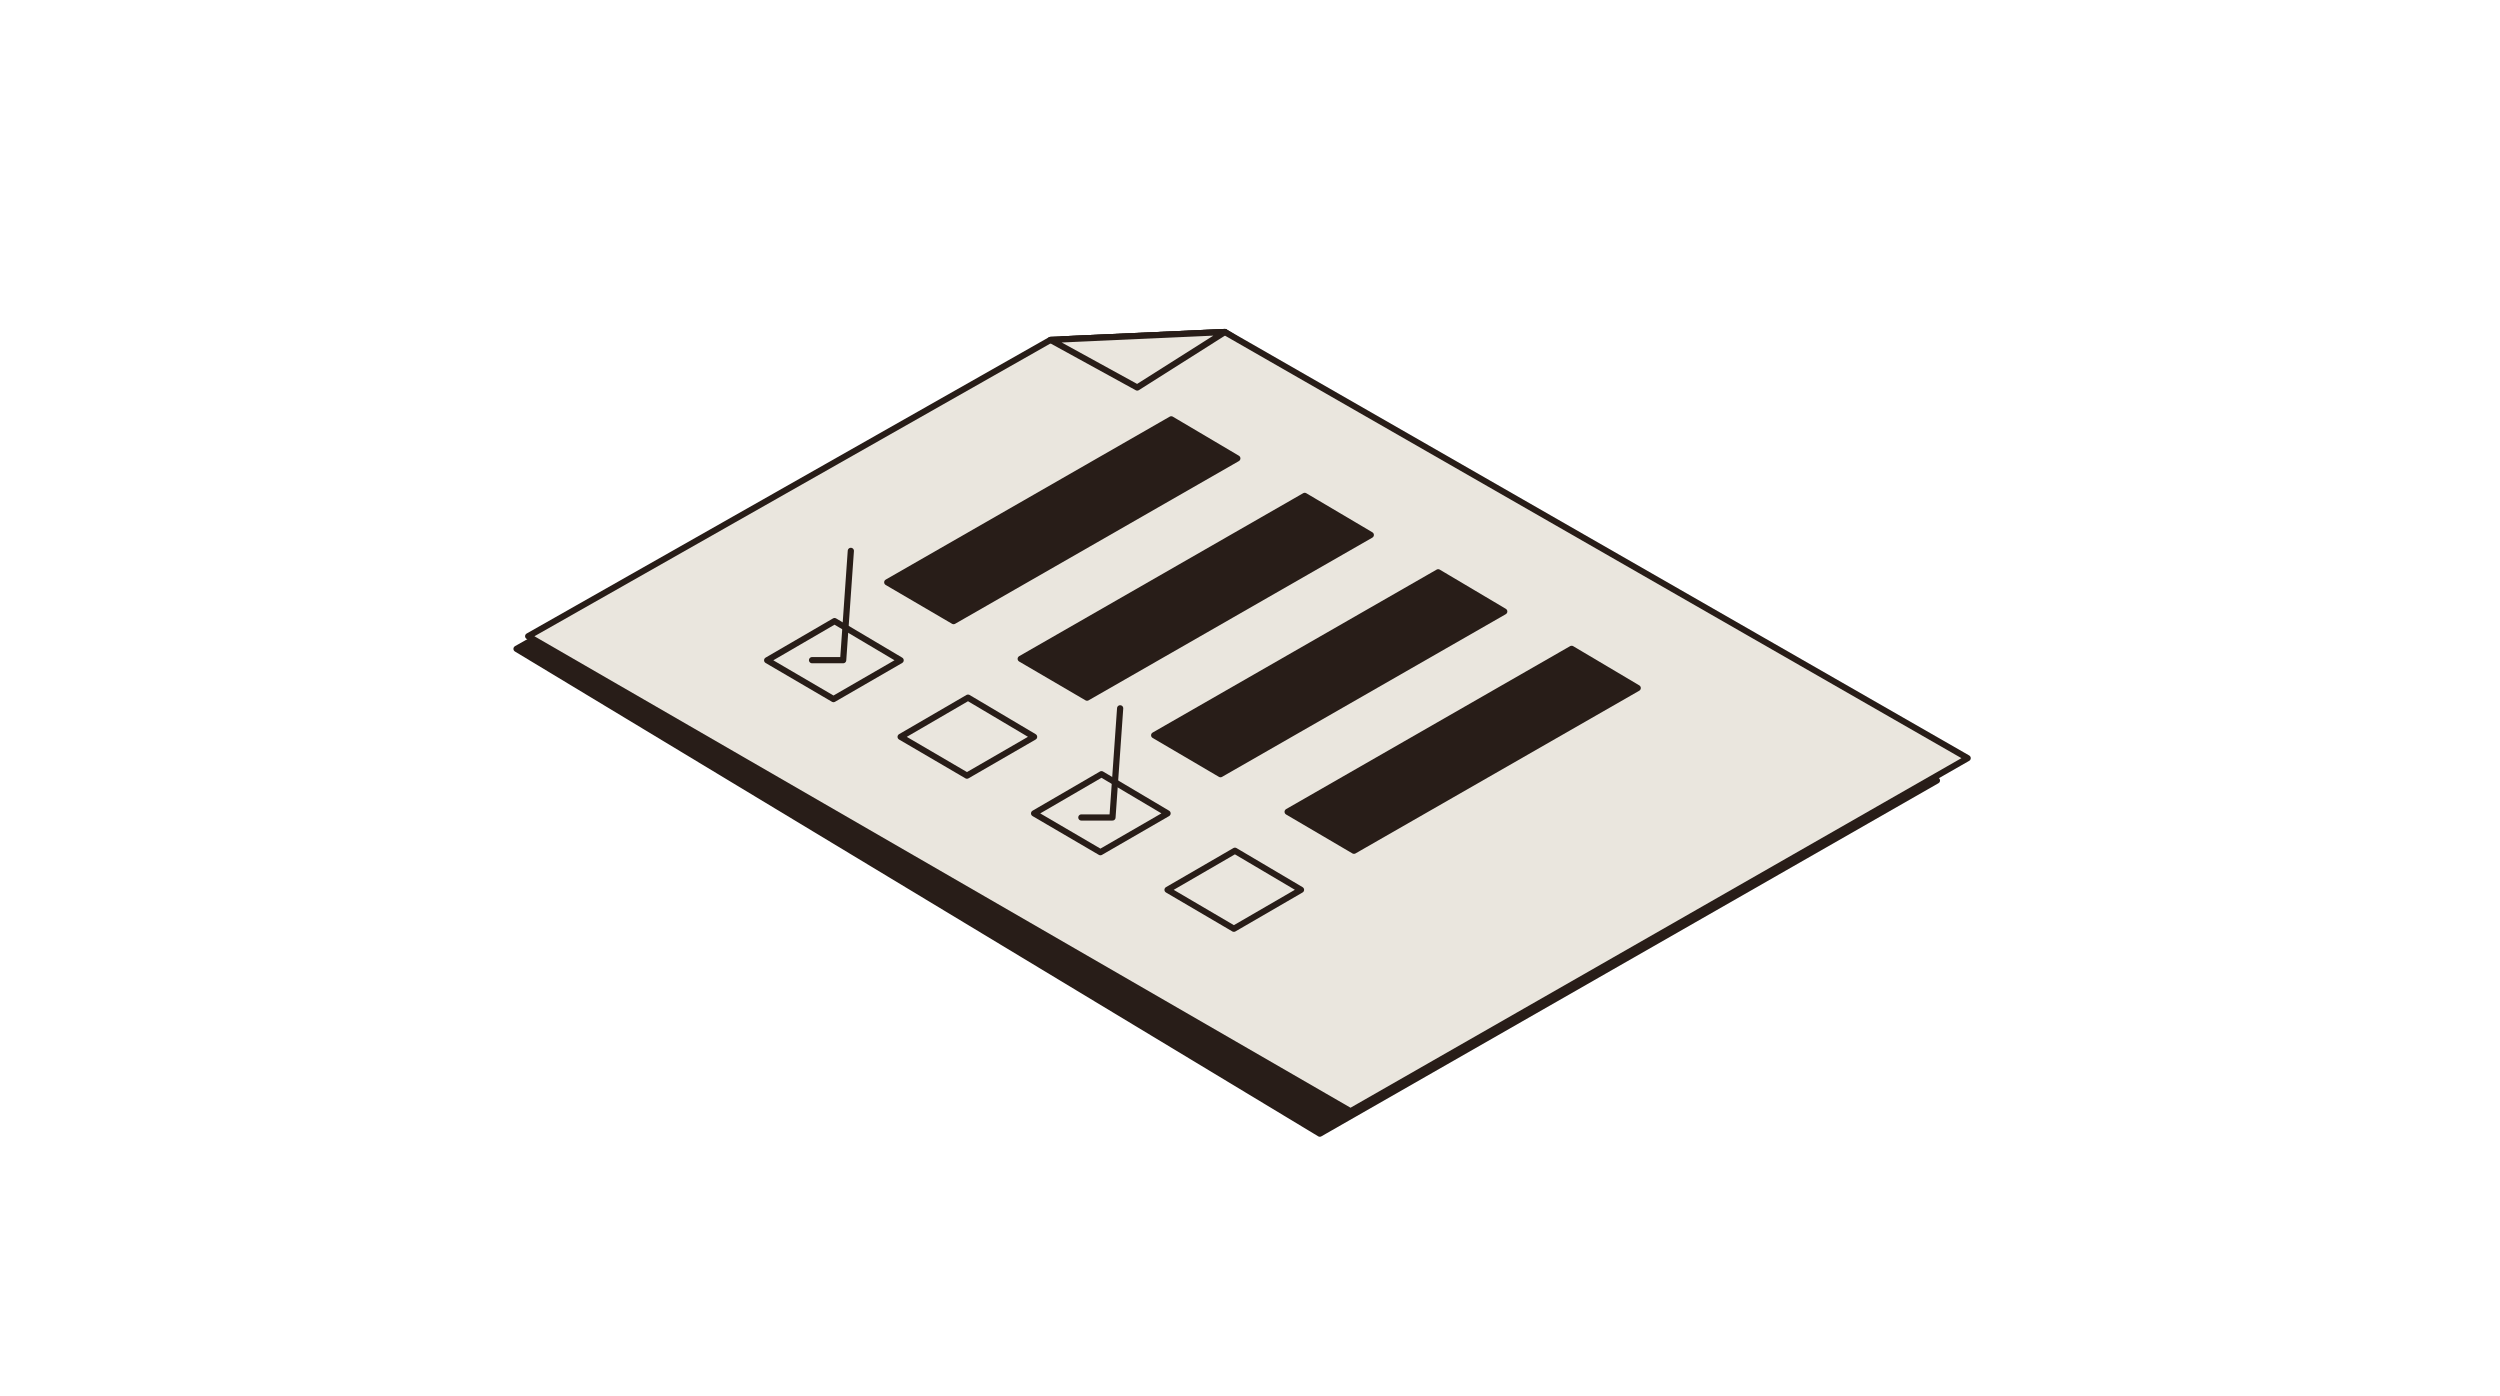 <svg width="403" height="225" viewBox="0 0 403 225" fill="none" xmlns="http://www.w3.org/2000/svg">
<path d="M312.234 125.819L212.753 182.746L83.264 104.595L171.219 54.707L197.45 53.52L312.234 125.819Z" fill="#281D18" stroke="#281D18" stroke-linecap="round" stroke-linejoin="round"/>
<path d="M317.186 122.214L217.705 179.142L85.142 102.56L169.341 54.792L197.45 53.52L317.186 122.214Z" fill="#EAE6DE" stroke="#281D18" stroke-linecap="round" stroke-linejoin="round"/>
<path d="M197.45 53.52L183.321 62.467L169.341 54.792L197.45 53.52Z" fill="#EAE6DE" stroke="#281D18" stroke-linecap="round" stroke-linejoin="round"/>
<path d="M123.667 106.439L134.53 100.121L145.18 106.439L134.359 112.694L123.667 106.439Z" fill="#EAE6DE" stroke="#281D18" stroke-linecap="round" stroke-linejoin="round"/>
<path d="M145.181 118.779L156.044 112.461L166.695 118.779L155.874 125.034L145.181 118.779Z" fill="#EAE6DE" stroke="#281D18" stroke-linecap="round" stroke-linejoin="round"/>
<path d="M166.695 131.119L177.559 124.801L188.209 131.119L177.388 137.374L166.695 131.119Z" fill="#EAE6DE" stroke="#281D18" stroke-linecap="round" stroke-linejoin="round"/>
<path d="M188.208 143.438L199.072 137.141L209.722 143.438L198.901 149.713L188.208 143.438Z" fill="#EAE6DE" stroke="#281D18" stroke-linecap="round" stroke-linejoin="round"/>
<path d="M143.025 93.867L188.806 67.598L199.456 73.895L153.718 100.122L143.025 93.867Z" fill="#281D18" stroke="#281D18" stroke-linecap="round" stroke-linejoin="round"/>
<path d="M164.539 106.207L210.32 79.938L220.971 86.234L175.232 112.461L164.539 106.207Z" fill="#281D18" stroke="#281D18" stroke-linecap="round" stroke-linejoin="round"/>
<path d="M186.053 118.523L231.834 92.254L242.484 98.572L196.746 124.799L186.053 118.523Z" fill="#281D18" stroke="#281D18" stroke-linecap="round" stroke-linejoin="round"/>
<path d="M207.567 130.863L253.348 104.594L263.998 110.912L218.26 137.139L207.567 130.863Z" fill="#281D18" stroke="#281D18" stroke-linecap="round" stroke-linejoin="round"/>
<path d="M130.902 106.42H135.918L137.155 88.801" stroke="#281D18" stroke-linecap="round" stroke-linejoin="round"/>
<path d="M174.314 131.777H179.33L180.568 114.18" stroke="#281D18" stroke-linecap="round" stroke-linejoin="round"/>
</svg>
